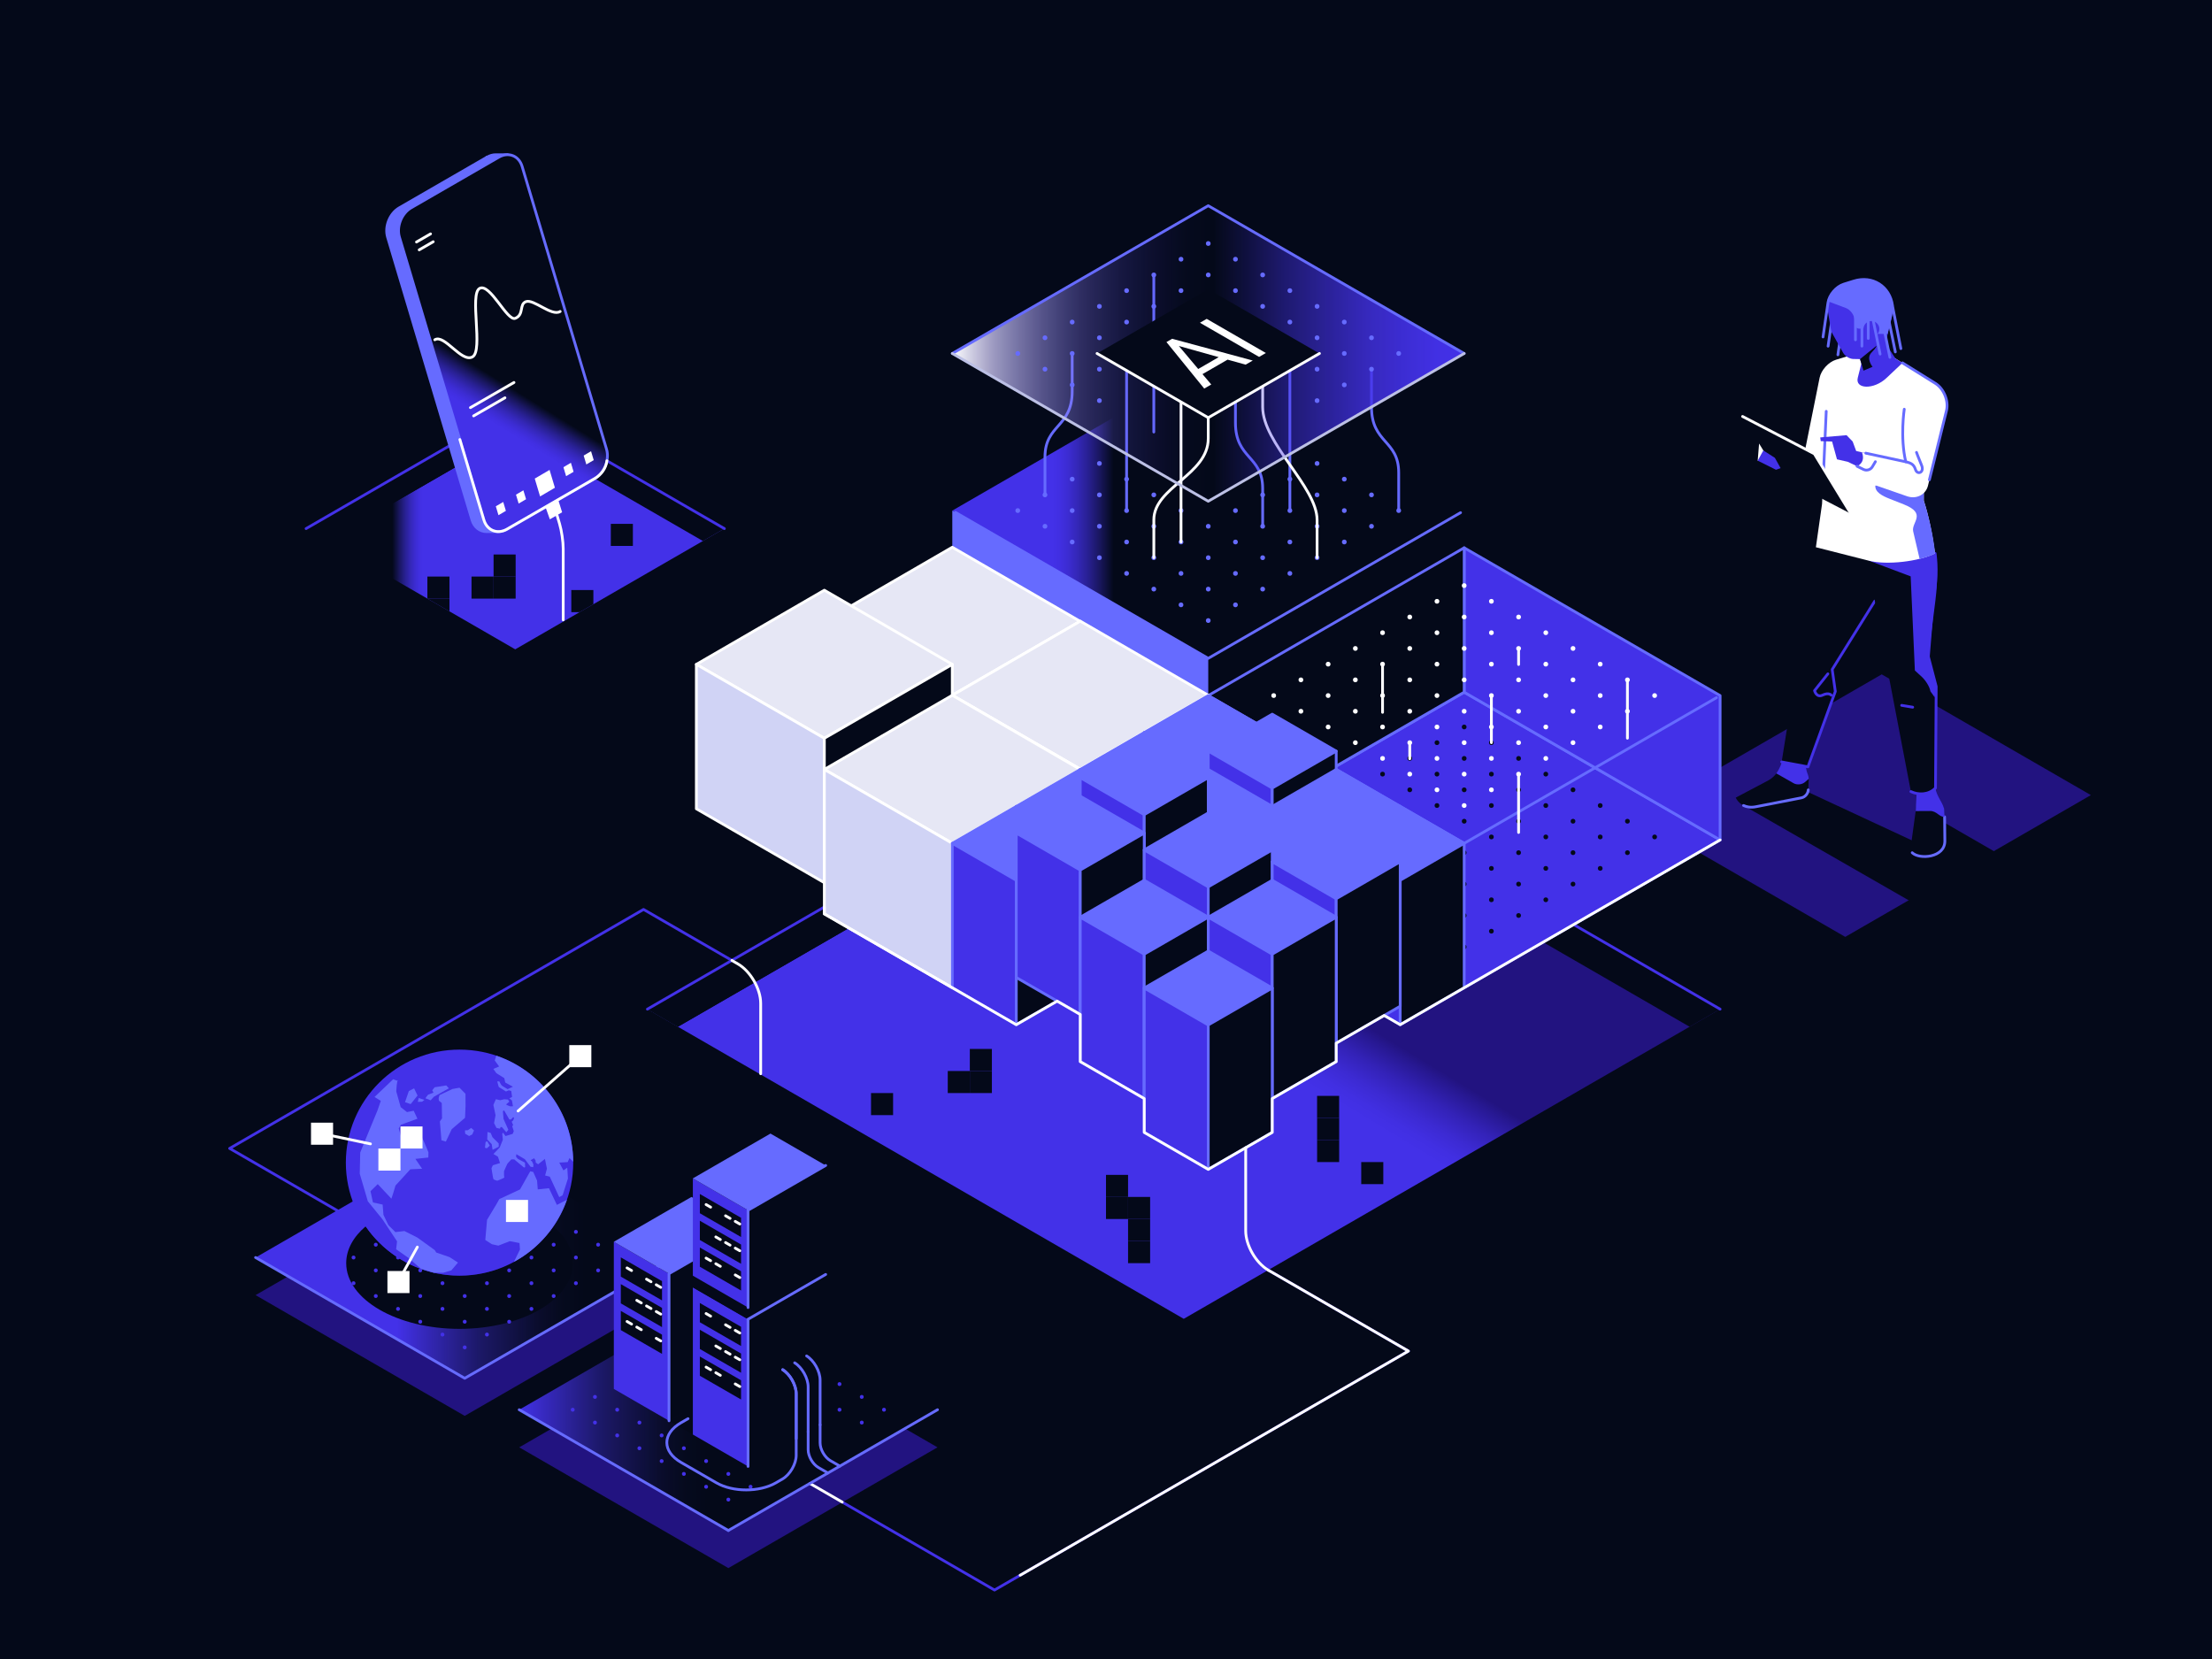 <?xml version="1.0" encoding="UTF-8"?>
<svg xmlns="http://www.w3.org/2000/svg" width="800" height="600" xmlns:xlink="http://www.w3.org/1999/xlink" viewBox="0 0 800 600">
  <defs>
    <linearGradient id="linear-gradient" x1="143.61" y1="454.8" x2="294.88" y2="454.8" gradientUnits="userSpaceOnUse">
      <stop offset="0" stop-color="#4331e8"/>
      <stop offset=".05" stop-color="#4331e8" stop-opacity=".83"/>
      <stop offset=".13" stop-color="#4331e8" stop-opacity=".58"/>
      <stop offset=".2" stop-color="#4331e8" stop-opacity=".37"/>
      <stop offset=".28" stop-color="#4331e8" stop-opacity=".21"/>
      <stop offset=".34" stop-color="#4331e8" stop-opacity=".09"/>
      <stop offset=".4" stop-color="#4331e8" stop-opacity=".02"/>
      <stop offset=".45" stop-color="#4331e8" stop-opacity="0"/>
    </linearGradient>
    <linearGradient id="linear-gradient-2" x1="443.14" y1="340.15" x2="427.85" y2="365.42" gradientUnits="userSpaceOnUse">
      <stop offset="0" stop-color="#221380"/>
      <stop offset=".11" stop-color="#271892"/>
      <stop offset=".37" stop-color="#3322b7"/>
      <stop offset=".62" stop-color="#3c2ad2"/>
      <stop offset=".83" stop-color="#412fe2"/>
      <stop offset="1" stop-color="#4331e8"/>
    </linearGradient>
    <linearGradient id="linear-gradient-3" x1="187.78" y1="509.85" x2="339.06" y2="509.85" xlink:href="#linear-gradient"/>
    <linearGradient id="New_Gradient_Swatch_1" data-name="New Gradient Swatch 1" x1="402.77" y1="184.66" x2="380.66" y2="184.66" gradientUnits="userSpaceOnUse">
      <stop offset="0" stop-color="#040919"/>
      <stop offset=".05" stop-color="#080c28"/>
      <stop offset=".24" stop-color="#1a1762"/>
      <stop offset=".42" stop-color="#282092"/>
      <stop offset=".59" stop-color="#3427b7"/>
      <stop offset=".75" stop-color="#3c2cd2"/>
      <stop offset=".89" stop-color="#412fe2"/>
      <stop offset="1" stop-color="#4331e8"/>
    </linearGradient>
    <linearGradient id="linear-gradient-4" x1="344.41" y1="127.84" x2="529.54" y2="127.84" gradientUnits="userSpaceOnUse">
      <stop offset="0" stop-color="#fff"/>
      <stop offset=".08" stop-color="#d0cbf9" stop-opacity=".75"/>
      <stop offset=".17" stop-color="#a59df4" stop-opacity=".53"/>
      <stop offset=".25" stop-color="#8276ef" stop-opacity=".34"/>
      <stop offset=".33" stop-color="#6658ec" stop-opacity=".19"/>
      <stop offset=".4" stop-color="#5342e9" stop-opacity=".09"/>
      <stop offset=".46" stop-color="#4735e8" stop-opacity=".02"/>
      <stop offset=".51" stop-color="#4331e8" stop-opacity="0"/>
      <stop offset=".57" stop-color="#4331e8" stop-opacity=".17"/>
      <stop offset=".65" stop-color="#4331e8" stop-opacity=".42"/>
      <stop offset=".74" stop-color="#4331e8" stop-opacity=".63"/>
      <stop offset=".81" stop-color="#4331e8" stop-opacity=".79"/>
      <stop offset=".89" stop-color="#4331e8" stop-opacity=".91"/>
      <stop offset=".95" stop-color="#4331e8" stop-opacity=".98"/>
      <stop offset="1" stop-color="#4331e8"/>
    </linearGradient>
    <linearGradient id="New_Gradient_Swatch_1-2" data-name="New Gradient Swatch 1" x1="141.86" y1="191.17" x2="152.97" y2="191.17" xlink:href="#New_Gradient_Swatch_1"/>
    <linearGradient id="linear-gradient-5" x1="175.52" y1="134.44" x2="167.98" y2="146.63" gradientUnits="userSpaceOnUse">
      <stop offset="0" stop-color="#040919"/>
      <stop offset=".05" stop-color="#080c28"/>
      <stop offset=".24" stop-color="#1a1762"/>
      <stop offset=".42" stop-color="#282092"/>
      <stop offset=".59" stop-color="#3427b7"/>
      <stop offset=".75" stop-color="#3c2cd2"/>
      <stop offset=".89" stop-color="#412fe2"/>
      <stop offset="1" stop-color="#4331e8"/>
    </linearGradient>
    <linearGradient id="linear-gradient-6" x1="176.08" y1="56.87" x2="176.08" y2="56.88" xlink:href="#linear-gradient-5"/>
  </defs>
  <g id="BG">
    <rect width="800" height="600" fill="#040919"/>
  </g>
  <g id="Dark">
    <g>
      <polygon points="756.19 287.56 667.36 338.84 591.72 295.17 680.55 243.89 756.19 287.56" fill="#221380"/>
      <polyline points="264.69 347.35 232.74 328.91 83.05 415.34 122.03 437.84" fill="none" stroke="#4331e8" stroke-linecap="round" stroke-linejoin="round"/>
      <polyline points="304.6 543.25 359.68 575.06 509.38 488.63 458.75 459.4" fill="none" stroke="#4331e8" stroke-linecap="round" stroke-linejoin="round"/>
      <polyline points="368.95 569.71 509.38 488.63 458.75 459.4" fill="none" stroke="#fff" stroke-linecap="round" stroke-linejoin="round"/>
      <g>
        <g>
          <polygon points="168.07 498.47 104.21 461.6 92.43 468.4 168.07 512.07 243.71 468.4 231.93 461.6 168.07 498.47" fill="#221380"/>
          <polygon points="168.07 411.13 92.43 454.8 168.07 498.47 243.71 454.8 168.07 411.13" fill="url(#linear-gradient)"/>
          <path d="M200.16,443.52c-7.41,10.76-19.85,17.83-33.96,17.83s-26.56-7.07-33.96-17.83c-4.44,3.8-7.03,8.38-7.03,13.31,0,13.13,18.35,23.77,40.99,23.77s40.99-10.64,40.99-23.77c0-4.93-2.59-9.51-7.03-13.31Z" fill="#040919"/>
          <polyline points="243.71 454.8 168.07 498.47 92.43 454.8" fill="none" stroke="#666bff" stroke-linecap="round" stroke-linejoin="round"/>
          <g>
            <circle cx="168.07" cy="450.16" r=".7" fill="#4331e8"/>
            <circle cx="176.11" cy="454.8" r=".7" fill="#4331e8"/>
            <circle cx="168.07" cy="459.45" r=".7" fill="#4331e8"/>
            <circle cx="184.15" cy="459.45" r=".7" fill="#4331e8"/>
            <circle cx="176.11" cy="464.09" r=".7" fill="#4331e8"/>
            <circle cx="168.07" cy="468.73" r=".7" fill="#4331e8"/>
            <circle cx="192.2" cy="464.09" r=".7" fill="#4331e8"/>
            <circle cx="184.15" cy="468.73" r=".7" fill="#4331e8"/>
            <circle cx="176.11" cy="473.37" r=".7" fill="#4331e8"/>
            <circle cx="168.07" cy="478.02" r=".7" fill="#4331e8"/>
            <circle cx="192.2" cy="473.37" r=".7" fill="#4331e8"/>
            <circle cx="184.15" cy="478.02" r=".7" fill="#4331e8"/>
            <circle cx="200.24" cy="468.73" r=".7" fill="#4331e8"/>
            <circle cx="176.11" cy="482.66" r=".7" fill="#4331e8"/>
            <circle cx="168.07" cy="487.3" r=".7" fill="#4331e8"/>
            <circle cx="160.03" cy="454.8" r=".7" fill="#4331e8"/>
            <circle cx="184.15" cy="440.87" r=".7" fill="#4331e8"/>
            <circle cx="192.2" cy="445.52" r=".7" fill="#4331e8"/>
            <circle cx="184.15" cy="450.16" r=".7" fill="#4331e8"/>
            <circle cx="200.24" cy="450.16" r=".7" fill="#4331e8"/>
            <circle cx="192.2" cy="454.8" r=".7" fill="#4331e8"/>
            <circle cx="208.28" cy="454.8" r=".7" fill="#4331e8"/>
            <circle cx="200.24" cy="459.45" r=".7" fill="#4331e8"/>
            <circle cx="208.28" cy="464.09" r=".7" fill="#4331e8"/>
            <circle cx="216.32" cy="459.45" r=".7" fill="#4331e8"/>
            <circle cx="176.11" cy="445.52" r=".7" fill="#4331e8"/>
            <circle cx="200.24" cy="440.87" r=".7" fill="#4331e8"/>
            <circle cx="208.28" cy="445.52" r=".7" fill="#4331e8"/>
            <circle cx="216.32" cy="450.16" r=".7" fill="#4331e8"/>
            <circle cx="224.36" cy="454.8" r=".7" fill="#4331e8"/>
            <circle cx="192.2" cy="436.23" r=".7" fill="#4331e8"/>
            <circle cx="151.99" cy="459.45" r=".7" fill="#4331e8"/>
            <circle cx="160.03" cy="464.09" r=".7" fill="#4331e8"/>
            <circle cx="143.95" cy="464.09" r=".7" fill="#4331e8"/>
            <circle cx="151.99" cy="468.73" r=".7" fill="#4331e8"/>
            <circle cx="160.03" cy="473.37" r=".7" fill="#4331e8"/>
            <circle cx="143.95" cy="473.37" r=".7" fill="#4331e8"/>
            <circle cx="151.99" cy="478.02" r=".7" fill="#4331e8"/>
            <circle cx="135.91" cy="468.73" r=".7" fill="#4331e8"/>
            <circle cx="160.03" cy="482.66" r=".7" fill="#4331e8"/>
            <circle cx="143.95" cy="454.8" r=".7" fill="#4331e8"/>
            <circle cx="135.91" cy="459.45" r=".7" fill="#4331e8"/>
            <circle cx="160.03" cy="445.52" r=".7" fill="#4331e8"/>
            <circle cx="151.99" cy="450.16" r=".7" fill="#4331e8"/>
            <circle cx="168.07" cy="440.87" r=".7" fill="#4331e8"/>
            <circle cx="127.86" cy="464.09" r=".7" fill="#4331e8"/>
            <circle cx="143.95" cy="436.23" r=".7" fill="#4331e8"/>
            <circle cx="135.91" cy="440.87" r=".7" fill="#4331e8"/>
            <circle cx="127.86" cy="445.52" r=".7" fill="#4331e8"/>
            <circle cx="119.82" cy="450.16" r=".7" fill="#4331e8"/>
            <circle cx="143.95" cy="445.52" r=".7" fill="#4331e8"/>
            <circle cx="135.91" cy="450.16" r=".7" fill="#4331e8"/>
            <circle cx="151.99" cy="440.87" r=".7" fill="#4331e8"/>
            <circle cx="127.86" cy="454.8" r=".7" fill="#4331e8"/>
            <circle cx="119.82" cy="459.45" r=".7" fill="#4331e8"/>
            <circle cx="176.11" cy="436.23" r=".7" fill="#4331e8"/>
            <circle cx="160.03" cy="426.95" r=".7" fill="#4331e8"/>
            <circle cx="151.99" cy="431.59" r=".7" fill="#4331e8"/>
            <circle cx="160.03" cy="436.23" r=".7" fill="#4331e8"/>
            <circle cx="168.07" cy="431.59" r=".7" fill="#4331e8"/>
            <circle cx="184.15" cy="431.59" r=".7" fill="#4331e8"/>
            <circle cx="168.07" cy="422.3" r=".7" fill="#4331e8"/>
            <circle cx="176.11" cy="426.95" r=".7" fill="#4331e8"/>
            <circle cx="111.78" cy="454.8" r=".7" fill="#4331e8"/>
          </g>
        </g>
        <ellipse cx="166.2" cy="420.48" rx="41.12" ry="40.87" fill="#4331e8"/>
        <g>
          <path d="M160.23,460.33l3.01-.89,2.39-2.81-3-1.96-4.86-1.68-.52-.86-6.31-4.55-4.67-2.36-3.27,.39-2.54-2.53-1.78-3.72-.29-3.7-1.34-.31-2.16-.46-.89-4.08,2.62-2.56,4.94,5.28,.63-1.94,.85-2.83,5.37-5.87,4.26-.19-2.44-3.57,4.68-.5,.04-1.87s-2.81-7.1-3.53-7.39-1.52-.4-1.52-.4l-3.83,5.82-1.85-6.67,.76-1.34,5.99-2.18-1.35-2.89-2.42,.49-2.28-1.78-1.61-5.72s.22-4.37,.64-3.92-1.75-.46-1.75-.46l-6.75,6.42,2.27,1.41-1.2,3.47-2.92,7.07-3.32,8.14-.17,7.67,2.93,9.98,5.24,6.44,5.32,8.03-.33,2.86,4.3,3.01,4.73,4.1,4.55,1.38h3.39Z" fill="#666bff"/>
          <polygon points="148.53 399.31 151.01 396.21 149.76 393.61 147.86 394.6 146.48 398.63 148.53 399.31" fill="#666bff"/>
          <polygon points="151.11 398.5 151.43 397.1 153.49 397.8 152.64 398.46 151.11 398.5" fill="#666bff"/>
          <polygon points="155.73 397.95 153.84 397.19 154.81 395.91 156.79 395.16 156.32 394.33 157.2 393.22 161.41 392.56 162.33 393.61 156.94 396.64 155.73 397.95" fill="#666bff"/>
          <path d="M158.82,398.14c-.18-.11-.16-1.03-.16-1.03l.29-1.05,4.68-2.21,2.55-.46,2.17,2.2,.02,4.46-.18,4.21-4.81,4.12-2.13,4.5-1.6-.49-.56-6.83,.78-1.09-.1-5.55-.94-.77Z" fill="#666bff"/>
          <polygon points="177.83 413.79 176.21 412.09 176.31 409.39 177.48 409.75 178.1 411.28 180.37 413.56 180.37 414.73 178.15 415.84 177.83 413.79" fill="#666bff"/>
          <polygon points="177.14 414.34 176.21 412.75 175.63 413.01 175.39 415.1 176.07 415.29 177.14 414.34" fill="#666bff"/>
          <polygon points="170.8 410.28 169.67 410.86 168.24 410.02 168.15 408.81 169.2 408.76 170.4 407.93 171.43 408.84 170.8 410.28" fill="#666bff"/>
          <path d="M205.04,433.9l-3.63,1.87-2.87-6.04-4.05,.43-.26-3.21-1.38-3.1-1.08-.24-3.7,6.57-7.47,3.47-1.07,1.89-3.38,5.63-.64,7.28,2.39,1.54,2.32,.51,4.16-1.61,3.5,.67,.17,2.34-2.18,4.48c8.9-4.83,15.8-12.83,19.17-22.48Z" fill="#666bff"/>
          <path d="M205.9,418.74l1.41,1.43c-.14-17.8-11.72-32.89-27.8-38.36l-.58,1.73,1.59,2.16-2.1,.88,1.1,1.55,2.87,1.79,.33,1.58,2.79,1.53-1.92,.88s-1.93-1.13-2.16-1.36-.87-1.46-.87-1.46l-.73,.03,.55,2,2.61,1.63,1.02-.44,.88,.26,.32,2.16-1.01,.47,.94,.79,.38,2.09-.93,.06s-1.6-.53-1.51-.71,1.13-.98,1.13-.98l-.49-.78-1.34-.11-1.49,.35-1.55-.37-.9,2.08,.78,3.7-.54,2.86,.88,1.75,1.27,.27,.2-.59h.47s1.62,1.88,1.62,1.88l.73-.9-1.75-3.92-.22-2.85,.46-.2,1.89,3.28,.6-.04,.79-.86,.32,.35-.34,.84-.54,.48,.54,1.24-.35,.4,.57,1.78-.4,.99-2.6,.79-.89-1.23-.29,.41,.22,2.13-1.12,2.81-2.28,2.37,1.63,.98,.75,2.29-2.59,.8-.5,1.07s.55,3.57,.68,3.88c.13,.32,1.4,.65,1.4,.65,0,0,2.72-.99,2.56-1.25-.16-.26-.09-2.22-.09-2.22,0,0,1.08-2.52,1.21-2.7,.13-.17,1.42-1.56,1.42-1.56h1.04s3.54,2.96,3.54,2.96l.43-.14-.09-1.63-2.57-1.38-.64-.75,.1-.93,3.08,1.81,2.04,2.71,.98,.18,.08-.94-.47-1.09-.56-.5,1.28-.7,.51,.76,.09,.82,.87,.59,2.44-1.93,.72,3.51-.65,2.48,1.68,.42,3.42,7.41,1.23-.69,1.92-6.03-.24-3.94-1.38,.99-1.52-2.83,3.05-.17,.68-1.55Z" fill="#666bff"/>
        </g>
        <g>
          <line x1="187.37" y1="401.81" x2="209.88" y2="381.97" fill="none" stroke="#fff" stroke-linecap="round" stroke-linejoin="round"/>
          <line x1="133.98" y1="413.7" x2="116.47" y2="410.02" fill="none" stroke="#fff" stroke-linecap="round" stroke-linejoin="round"/>
          <line x1="150.93" y1="451.02" x2="144.53" y2="462.59" fill="none" stroke="#fff" stroke-linecap="round" stroke-linejoin="round"/>
          <rect x="140.12" y="459.68" width="7.98" height="7.98" fill="#fff"/>
          <rect x="136.85" y="415.38" width="7.98" height="7.98" fill="#fff"/>
          <rect x="144.83" y="407.4" width="7.98" height="7.98" fill="#fff"/>
          <rect x="205.89" y="377.98" width="7.98" height="7.98" fill="#fff"/>
          <rect x="112.48" y="406.03" width="7.98" height="7.98" fill="#fff"/>
          <rect x="182.99" y="433.97" width="7.98" height="7.98" fill="#fff"/>
        </g>
      </g>
      <g>
        <line x1="662.95" y1="112.8" x2="661.15" y2="125.2" fill="none" stroke="#666bff" stroke-linecap="round" stroke-linejoin="round"/>
        <line x1="666.5" y1="115.93" x2="664.7" y2="128.32" fill="none" stroke="#666bff" stroke-linecap="round" stroke-linejoin="round"/>
        <polygon points="701.73 296.65 695.09 305.62 650.33 284.8 630.54 291.31 712.13 338.13 749.28 324.1 701.73 296.65" fill="#040919"/>
        <path d="M654.15,281.68l-.17,4c-.06,1.32-1.16,2.61-2.46,2.86l-16.45,3.22c-5.54,1.08-7.31-3.28-7.31-3.28l11.8-6.25c1.34-.71,2.26-1.72,2.89-2.51l11.7,1.96Z" fill="#040919"/>
        <path d="M653.98,285.68c-.06,1.32-1.16,2.61-2.46,2.86l-16.45,3.22c-1.93,.38-3.41,.09-4.5-.44" fill="none" stroke="#666bff" stroke-linecap="round" stroke-linejoin="round"/>
        <path d="M642.45,279.72l6.24,3.55c1.2,.69,3.05,.5,4.09-.4l1.37-1.19c-.05-2.31-1.95-2.96-.29-7.8l-8.6-1.79s-.42,4.22-2.82,7.64Z" fill="#4331e8"/>
        <path d="M693.46,288.74l-2.47,18.02c-.58,4.21,12.53,4.63,12.39-2.69l-.2-10.6c-.02-.79-.25-1.57-.67-2.24-1.8-2.85-2.77-4.1-2.87-7.72" fill="#040919"/>
        <path d="M691.58,308.4c2.51,2.51,11.92,1.88,11.8-4.34l-.09-8.65" fill="none" stroke="#666bff" stroke-linecap="round" stroke-linejoin="round"/>
        <path d="M692.83,293.33l5.18-.03c2.54-.01,3.26,2.24,5.28,2.12l-.1-2.37c-.1-2.22-2.93-5.12-3.19-8.03l-6.71-.39-.45,8.7Z" fill="#4331e8"/>
        <polygon points="656.77 197.92 644.36 275.56 653.87 277.34 663.77 250.06 662.64 242.12 678.06 217.37 681 197.71 656.77 197.92" fill="#040919"/>
        <polyline points="644.36 275.56 653.87 277.34 663.77 250.06 662.64 242.12 678.06 217.37" fill="none" stroke="#4331e8" stroke-linecap="round" stroke-linejoin="round"/>
        <path d="M669.23,139.57l-8.31,32.57c-1.1,4.31-4.86,5.58-8.35,2.84l-9.66-7.6-4.11-.19-3.1-.58,.5-6.2,2.62,.04,13.57,4.5,5.7-28.34c.55-2.76,3.21-5.68,5.9-6.5l7.74-2.36,4.02,6.31-6.51,5.53Z" fill="#fff"/>
        <path d="M699.86,200.15c.62,5.01,.59,10.21-.81,17.13l-1.63,20.19,2.83,10.81-.25,36.73c-2.49,2.53-6.2,2.54-8.9,1.27l-11.52-60.18-5.23-30.2,6.63-5.68,18.88,9.92Z" fill="#040919"/>
        <path d="M699.86,200.15c.62,5.01,.59,10.21-.81,17.13l-1.63,20.19,2.83,10.81-.25,36.73c-2.49,2.53-6.2,2.54-8.9,1.27" fill="none" stroke="#4331e8" stroke-linecap="round" stroke-linejoin="round"/>
        <path d="M680.98,190.22l-6.63,5.68,1.09,6.3,.54,.59,15.04,5.66,1.52,34.04,2.51,2.3c1.29,1.18,2.83,3.5,3.11,5.23l1.56,2.18,.51-3.92-2.83-10.81,2.56-20.23c1.08-8.55,.36-13.22-.11-17.09l-18.88-9.92Z" fill="#4331e8"/>
        <path d="M660.65,144.82l9.52-15.77,6.7-4.78,23.07,14.38c3.09,1.92,4.9,6.39,4.02,9.92l-2.11,8.5-6.01,4.14-.09,19.85c1.81,5.41,3.26,12.83,4.09,19.09-5.89,2.96-17.49,4.27-23.88,2.65l-19.22-4.88,2.23-15.67,1.65-37.43Z" fill="#fff"/>
        <line x1="659.31" y1="175.13" x2="660.48" y2="148.76" fill="none" stroke="#666bff" stroke-linecap="round" stroke-linejoin="round"/>
        <path d="M695.77,181.06l.05-10.37-17.59,4.94c-.11,2.34,2.38,3.67,5.29,4.81l4.95,1.95c8.63,3.4,2.69,6.5,3.46,9.8l2.32,9.92s3.61-.79,5.61-1.96c-.67-6.89-2.81-15.27-4.09-19.09Z" fill="#666bff"/>
        <path d="M658.31,158.2l9.52-.81,2.21,2.29,1.27,3.43,19.65,4.37c-1.53-6.76,.51-16.17,.51-16.17l11.86-.17-6.8,24.05c-.34,1.19-1.18,2.17-2.31,2.67s-2.42,.49-3.53-.05l-22.4-10.79-3.92-.9-1.77-6.44-4.1-.14-.19-1.33Z" fill="#4331e8"/>
        <polygon points="656.18 164.12 630.23 150.62 643.46 172.31 669.41 185.81 656.18 164.12" fill="#040919"/>
        <polyline points="669.41 185.81 656.18 164.12 630.23 150.62" fill="none" stroke="#fff" stroke-linecap="round" stroke-linejoin="round"/>
        <path d="M688.06,131.24l-5.78,5.46c-4.6,4.34-11.44,4.07-10.39-.08l1.29-5.11-.48-1.63-2.42-.05c-1.36-.03-3.01-1.02-3.67-2.21l-4.28-7.67-1.22-7.15c-.76-4.49,1.92-8.84,6.26-10.19l3.26-1.01c7.62-2.35,15.92,3.59,13.43,13.58l-1.13,4.52c-.53,2.15-.99,4.87,.38,6.6l2.21,3.37,2.52,1.57Z" fill="#4331e8"/>
        <path d="M684.07,115.18c2.49-9.99-5.81-15.94-13.43-13.58l-3.26,1.01c-3.1,.96-5.34,3.45-6.1,6.42l6.29,2.36c1.65,.62,3.07,2.56,3.17,4.32l.08,1.58c.05,.96,.88,1.68,1.84,1.58l1.27-.12,3.07,1.97,5.71,.06h0c.07-.37,.16-.74,.24-1.08l1.13-4.52Z" fill="#666bff"/>
        <path d="M672.7,129.88l5.95-4.82s.24,.35-1.82,2.48c-2.07,2.13,.41,5.12,.41,5.12l-3.29,1.39-1.24-4.17Z" fill="#040919"/>
        <polygon points="637.73 162.91 641.91 165.58 643.98 169.31 642.31 169.9 635.7 166.6 637.73 162.91" fill="#4331e8"/>
        <path d="M673.39,163.57c1.48,3.84-1.77,5.05-1.77,5.05l3.03,1.46,1.87,4.81,13.18,4.58c3.58,1.25,6.83-.79,7.56-3.75l6.08-24.58-14.63-3.14s-1.56,10.19,.55,19.01l-15.87-3.43Z" fill="#fff"/>
        <path d="M689.25,167c1.42,.39,2.85,.65,3.5,2.78s3.34,1.14,2.21-1.53c-1.12-2.67-1.83-4.64-1.83-4.64" fill="none" stroke="#666bff" stroke-linecap="round" stroke-linejoin="round"/>
        <path d="M671.62,168.62l2.35,1.16c1.11,.55,2.54,.13,3.18-.94l1.11-1.87" fill="none" stroke="#666bff" stroke-linecap="round" stroke-linejoin="round"/>
        <path d="M688.7,148s-1.56,10.19,.55,19.01l-14.47-3.12" fill="none" stroke="#666bff" stroke-linecap="round" stroke-linejoin="round"/>
        <circle cx="676.82" cy="118.98" r="2.88" fill="#4331e8"/>
        <path d="M661.07,243.71l-4.82,6.07s.69,2.69,2.94,1.61,3.1,.03,3.1,.03" fill="none" stroke="#4331e8" stroke-linecap="round" stroke-linejoin="round"/>
        <line x1="687.76" y1="255.1" x2="691.75" y2="255.77" fill="none" stroke="#4331e8" stroke-linecap="round" stroke-linejoin="round"/>
        <line x1="671.05" y1="112.51" x2="671.05" y2="122.89" fill="none" stroke="#666bff" stroke-linecap="round" stroke-linejoin="round"/>
        <line x1="673.39" y1="114.81" x2="673.39" y2="125.18" fill="none" stroke="#666bff" stroke-linecap="round" stroke-linejoin="round"/>
        <line x1="675.68" y1="112.03" x2="675.68" y2="122.41" fill="none" stroke="#666bff" stroke-linecap="round" stroke-linejoin="round"/>
        <line x1="682.9" y1="114.74" x2="685.47" y2="127.28" fill="none" stroke="#666bff" stroke-linecap="round" stroke-linejoin="round"/>
        <line x1="680.66" y1="115.34" x2="683.51" y2="129.23" fill="none" stroke="#666bff" stroke-linecap="round" stroke-linejoin="round"/>
        <line x1="677.02" y1="113.69" x2="679.96" y2="128.05" fill="none" stroke="#666bff" stroke-linecap="round" stroke-linejoin="round"/>
        <path d="M687.47,126.07l-2.97-15.14-.06-.42c-.95-6.98-7.24-10.97-13.96-8.87l-3.66,1.14c-2.73,.85-5.29,3.86-5.7,6.68l-1.8,12.4" fill="none" stroke="#666bff" stroke-linecap="round" stroke-linejoin="round"/>
        <path d="M688.06,131.24l11.88,7.4c3.09,1.92,4.9,6.39,4.02,9.92l-6.17,24.96" fill="none" stroke="#666bff" stroke-linecap="round" stroke-linejoin="round"/>
      </g>
      <g>
        <polygon points="428.12 476.97 622.1 364.97 428.12 252.98 234.14 364.97 428.12 476.97" fill="url(#linear-gradient-2)"/>
        <polygon points="428.12 265.72 611.07 371.34 622.1 364.97 428.12 252.98 234.14 364.97 245.17 371.34 428.12 265.72" fill="#040919"/>
        <polygon points="428.12 252.98 428.12 265.72 245.17 371.34 234.14 364.97 428.12 252.98" fill="#040919"/>
        <polyline points="234.14 364.97 428.12 252.98 622.1 364.97" fill="none" stroke="#4331e8" stroke-linecap="round" stroke-linejoin="round"/>
        <g>
          <rect x="342.77" y="387.34" width="7.98" height="7.98" fill="#040919"/>
          <rect x="350.75" y="387.34" width="7.98" height="7.98" fill="#040919"/>
          <rect x="350.75" y="379.36" width="7.98" height="7.98" fill="#040919"/>
          <rect x="407.98" y="432.89" width="7.98" height="7.98" fill="#040919"/>
          <rect x="407.98" y="440.87" width="7.98" height="7.98" fill="#040919"/>
          <rect x="407.98" y="448.86" width="7.98" height="7.98" fill="#040919"/>
          <rect x="476.34" y="396.34" width="7.98" height="7.98" fill="#040919"/>
          <rect x="476.35" y="404.32" width="7.98" height="7.98" fill="#040919"/>
          <rect x="476.35" y="412.3" width="7.98" height="7.98" fill="#040919"/>
          <rect x="492.31" y="420.28" width="7.98" height="7.98" fill="#040919"/>
          <rect x="315.02" y="395.32" width="7.98" height="7.98" fill="#040919"/>
          <polyline points="400 432.89 407.98 432.89 407.98 424.91 400 424.91" fill="#040919"/>
          <rect x="400" y="432.89" width="7.98" height="7.98" fill="#040919"/>
        </g>
      </g>
      <g>
        <polygon points="263.42 553.52 199.55 516.65 187.78 523.45 263.42 567.12 339.06 523.45 327.28 516.65 263.42 553.52" fill="#221380"/>
        <line x1="292.99" y1="536.55" x2="304.6" y2="543.25" fill="none" stroke="#fff" stroke-linecap="round" stroke-linejoin="round"/>
        <polygon points="263.42 466.18 187.78 509.85 263.42 553.52 339.06 509.85 263.42 466.18" fill="url(#linear-gradient-3)"/>
        <line x1="263.42" y1="553.52" x2="339.06" y2="509.85" fill="none" stroke="#666bff" stroke-linecap="round" stroke-linejoin="round"/>
        <line x1="187.78" y1="509.85" x2="263.42" y2="553.52" fill="none" stroke="#666bff" stroke-linecap="round" stroke-linejoin="round"/>
        <g>
          <circle cx="263.42" cy="505.21" r=".7" fill="#4331e8"/>
          <circle cx="271.46" cy="509.85" r=".7" fill="#4331e8"/>
          <circle cx="263.42" cy="514.49" r=".7" fill="#4331e8"/>
          <circle cx="279.5" cy="514.49" r=".7" fill="#4331e8"/>
          <circle cx="271.46" cy="519.14" r=".7" fill="#4331e8"/>
          <circle cx="263.42" cy="523.78" r=".7" fill="#4331e8"/>
          <circle cx="287.54" cy="519.14" r=".7" fill="#4331e8"/>
          <circle cx="279.5" cy="523.78" r=".7" fill="#4331e8"/>
          <circle cx="271.46" cy="528.42" r=".7" fill="#4331e8"/>
          <circle cx="263.42" cy="533.06" r=".7" fill="#4331e8"/>
          <circle cx="287.54" cy="528.42" r=".7" fill="#4331e8"/>
          <circle cx="279.5" cy="533.06" r=".7" fill="#4331e8"/>
          <circle cx="295.58" cy="523.78" r=".7" fill="#4331e8"/>
          <circle cx="271.46" cy="537.71" r=".7" fill="#4331e8"/>
          <circle cx="263.42" cy="542.35" r=".7" fill="#4331e8"/>
          <circle cx="255.38" cy="509.85" r=".7" fill="#4331e8"/>
          <circle cx="279.5" cy="495.92" r=".7" fill="#4331e8"/>
          <circle cx="287.54" cy="500.57" r=".7" fill="#4331e8"/>
          <circle cx="279.5" cy="505.21" r=".7" fill="#4331e8"/>
          <circle cx="295.58" cy="505.21" r=".7" fill="#4331e8"/>
          <circle cx="287.54" cy="509.85" r=".7" fill="#4331e8"/>
          <circle cx="303.62" cy="509.85" r=".7" fill="#4331e8"/>
          <circle cx="295.58" cy="514.49" r=".7" fill="#4331e8"/>
          <circle cx="303.62" cy="519.14" r=".7" fill="#4331e8"/>
          <circle cx="311.67" cy="514.49" r=".7" fill="#4331e8"/>
          <circle cx="271.46" cy="500.57" r=".7" fill="#4331e8"/>
          <circle cx="295.58" cy="495.92" r=".7" fill="#4331e8"/>
          <circle cx="303.62" cy="500.57" r=".7" fill="#4331e8"/>
          <circle cx="311.67" cy="505.21" r=".7" fill="#4331e8"/>
          <circle cx="319.71" cy="509.85" r=".7" fill="#4331e8"/>
          <circle cx="287.54" cy="491.28" r=".7" fill="#4331e8"/>
          <circle cx="247.33" cy="514.49" r=".7" fill="#4331e8"/>
          <circle cx="255.38" cy="519.14" r=".7" fill="#4331e8"/>
          <circle cx="239.29" cy="519.14" r=".7" fill="#4331e8"/>
          <circle cx="247.33" cy="523.78" r=".7" fill="#4331e8"/>
          <circle cx="255.38" cy="528.42" r=".7" fill="#4331e8"/>
          <circle cx="239.29" cy="528.42" r=".7" fill="#4331e8"/>
          <circle cx="247.33" cy="533.06" r=".7" fill="#4331e8"/>
          <circle cx="231.25" cy="523.78" r=".7" fill="#4331e8"/>
          <circle cx="255.38" cy="537.71" r=".7" fill="#4331e8"/>
          <circle cx="239.29" cy="509.85" r=".7" fill="#4331e8"/>
          <circle cx="231.25" cy="514.49" r=".7" fill="#4331e8"/>
          <circle cx="255.38" cy="500.57" r=".7" fill="#4331e8"/>
          <circle cx="247.33" cy="505.21" r=".7" fill="#4331e8"/>
          <circle cx="263.42" cy="495.92" r=".7" fill="#4331e8"/>
          <circle cx="223.21" cy="519.14" r=".7" fill="#4331e8"/>
          <circle cx="239.29" cy="491.28" r=".7" fill="#4331e8"/>
          <circle cx="231.25" cy="495.92" r=".7" fill="#4331e8"/>
          <circle cx="223.21" cy="500.57" r=".7" fill="#4331e8"/>
          <circle cx="215.17" cy="505.21" r=".7" fill="#4331e8"/>
          <circle cx="239.29" cy="500.57" r=".7" fill="#4331e8"/>
          <circle cx="231.25" cy="505.21" r=".7" fill="#4331e8"/>
          <circle cx="247.33" cy="495.92" r=".7" fill="#4331e8"/>
          <circle cx="223.21" cy="509.85" r=".7" fill="#4331e8"/>
          <circle cx="215.17" cy="514.49" r=".7" fill="#4331e8"/>
          <circle cx="271.46" cy="491.28" r=".7" fill="#4331e8"/>
          <circle cx="255.38" cy="481.99" r=".7" fill="#4331e8"/>
          <circle cx="247.33" cy="486.64" r=".7" fill="#4331e8"/>
          <circle cx="255.38" cy="491.28" r=".7" fill="#4331e8"/>
          <circle cx="263.42" cy="486.64" r=".7" fill="#4331e8"/>
          <circle cx="279.5" cy="486.64" r=".7" fill="#4331e8"/>
          <circle cx="263.42" cy="477.35" r=".7" fill="#4331e8"/>
          <circle cx="271.46" cy="481.99" r=".7" fill="#4331e8"/>
          <circle cx="207.13" cy="509.85" r=".7" fill="#4331e8"/>
        </g>
        <g>
          <polyline points="241.96 513.85 283.69 537.94 311.77 521.73 270.04 497.64" fill="#040919"/>
          <line x1="254.88" y1="509.59" x2="246.28" y2="514.56" fill="none" stroke="#040919" stroke-linecap="round" stroke-linejoin="round"/>
          <g>
            <polygon points="222 502.32 241.96 513.85 241.96 460.63 222 449.1 222 502.32" fill="#4331e8"/>
            <polygon points="222 449.1 241.96 460.63 270.04 444.42 250.07 432.89 222 449.1" fill="#666bff"/>
            <polygon points="270.04 497.64 241.96 513.85 241.96 460.63 270.04 444.42 270.04 497.64" fill="#040919"/>
            <polyline points="241.96 513.85 241.96 460.63 270.04 444.42" fill="none" stroke="#666bff" stroke-linecap="round" stroke-linejoin="round"/>
            <polygon points="224.53 454.75 239.43 463.35 239.43 470.31 224.53 461.71 224.53 454.75" fill="#040919"/>
            <polygon points="224.53 464.42 239.43 473.02 239.43 479.98 224.53 471.38 224.53 464.42" fill="#040919"/>
            <polygon points="224.53 474.1 239.43 482.7 239.43 489.65 224.53 481.05 224.53 474.1" fill="#040919"/>
            <line x1="226.78" y1="458.56" x2="228.42" y2="459.51" fill="none" stroke="#fff" stroke-linecap="round" stroke-linejoin="round"/>
            <line x1="233.82" y1="462.62" x2="235.46" y2="463.57" fill="none" stroke="#fff" stroke-linecap="round" stroke-linejoin="round"/>
            <line x1="237.33" y1="464.65" x2="238.97" y2="465.6" fill="none" stroke="#fff" stroke-linecap="round" stroke-linejoin="round"/>
            <line x1="230.3" y1="470.28" x2="231.94" y2="471.22" fill="none" stroke="#fff" stroke-linecap="round" stroke-linejoin="round"/>
            <line x1="233.82" y1="472.31" x2="235.46" y2="473.25" fill="none" stroke="#fff" stroke-linecap="round" stroke-linejoin="round"/>
            <line x1="237.33" y1="474.34" x2="238.97" y2="475.28" fill="none" stroke="#fff" stroke-linecap="round" stroke-linejoin="round"/>
            <line x1="226.78" y1="477.93" x2="228.42" y2="478.88" fill="none" stroke="#fff" stroke-linecap="round" stroke-linejoin="round"/>
            <line x1="230.3" y1="479.96" x2="231.94" y2="480.91" fill="none" stroke="#fff" stroke-linecap="round" stroke-linejoin="round"/>
            <line x1="237.33" y1="484.02" x2="238.97" y2="484.97" fill="none" stroke="#fff" stroke-linecap="round" stroke-linejoin="round"/>
          </g>
          <g>
            <polygon points="250.58 518.82 270.54 530.35 270.54 477.13 250.58 465.6 250.58 518.82" fill="#4331e8"/>
            <polygon points="250.58 465.6 270.54 477.13 298.62 460.92 278.65 449.39 250.58 465.6" fill="#040919"/>
            <polygon points="298.62 514.14 270.54 530.35 270.54 477.13 298.62 460.92 298.62 514.14" fill="#040919"/>
            <polyline points="270.54 530.35 270.54 477.13 298.62 460.92" fill="none" stroke="#666bff" stroke-linecap="round" stroke-linejoin="round"/>
            <polygon points="253.11 471.25 268.01 479.85 268.01 486.81 253.11 478.21 253.11 471.25" fill="#040919"/>
            <polygon points="253.11 480.92 268.01 489.52 268.01 496.48 253.11 487.88 253.11 480.92" fill="#040919"/>
            <polygon points="253.11 490.6 268.01 499.2 268.01 506.15 253.11 497.56 253.11 490.6" fill="#040919"/>
            <line x1="255.36" y1="475.06" x2="257.01" y2="476.01" fill="none" stroke="#fff" stroke-linecap="round" stroke-linejoin="round"/>
            <line x1="262.4" y1="479.12" x2="264.04" y2="480.07" fill="none" stroke="#fff" stroke-linecap="round" stroke-linejoin="round"/>
            <line x1="265.91" y1="481.15" x2="267.56" y2="482.1" fill="none" stroke="#fff" stroke-linecap="round" stroke-linejoin="round"/>
            <line x1="258.88" y1="486.78" x2="260.52" y2="487.72" fill="none" stroke="#fff" stroke-linecap="round" stroke-linejoin="round"/>
            <line x1="262.4" y1="488.81" x2="264.04" y2="489.75" fill="none" stroke="#fff" stroke-linecap="round" stroke-linejoin="round"/>
            <line x1="265.91" y1="490.84" x2="267.56" y2="491.78" fill="none" stroke="#fff" stroke-linecap="round" stroke-linejoin="round"/>
            <line x1="255.36" y1="494.43" x2="257.01" y2="495.38" fill="none" stroke="#fff" stroke-linecap="round" stroke-linejoin="round"/>
            <line x1="258.88" y1="496.46" x2="260.52" y2="497.41" fill="none" stroke="#fff" stroke-linecap="round" stroke-linejoin="round"/>
            <line x1="265.91" y1="500.52" x2="267.56" y2="501.47" fill="none" stroke="#fff" stroke-linecap="round" stroke-linejoin="round"/>
          </g>
          <g>
            <polygon points="250.58 461.37 270.54 472.89 270.54 437.7 250.58 426.18 250.58 461.37" fill="#4331e8"/>
            <polygon points="250.58 426.18 270.54 437.7 298.62 421.5 278.65 409.97 250.58 426.18" fill="#666bff"/>
            <polygon points="298.62 456.69 270.54 472.89 270.54 437.7 298.62 421.5 298.62 456.69" fill="#040919"/>
            <polyline points="270.54 472.89 270.54 437.7 298.62 421.5" fill="none" stroke="#666bff" stroke-linecap="round" stroke-linejoin="round"/>
            <polygon points="253.11 431.83 268.01 440.43 268.01 447.39 253.11 438.79 253.11 431.83" fill="#040919"/>
            <polygon points="253.11 441.5 268.01 450.1 268.01 457.06 253.11 448.46 253.11 441.5" fill="#040919"/>
            <polygon points="253.11 451.18 268.01 459.77 268.01 466.73 253.11 458.13 253.11 451.18" fill="#040919"/>
            <line x1="255.36" y1="435.64" x2="257.01" y2="436.59" fill="none" stroke="#fff" stroke-linecap="round" stroke-linejoin="round"/>
            <line x1="262.4" y1="439.7" x2="264.04" y2="440.65" fill="none" stroke="#fff" stroke-linecap="round" stroke-linejoin="round"/>
            <line x1="265.91" y1="441.73" x2="267.56" y2="442.68" fill="none" stroke="#fff" stroke-linecap="round" stroke-linejoin="round"/>
            <line x1="258.88" y1="447.35" x2="260.52" y2="448.3" fill="none" stroke="#fff" stroke-linecap="round" stroke-linejoin="round"/>
            <line x1="262.4" y1="449.38" x2="264.04" y2="450.33" fill="none" stroke="#fff" stroke-linecap="round" stroke-linejoin="round"/>
            <line x1="265.91" y1="451.41" x2="267.56" y2="452.36" fill="none" stroke="#fff" stroke-linecap="round" stroke-linejoin="round"/>
            <line x1="255.36" y1="455.01" x2="257.01" y2="455.95" fill="none" stroke="#fff" stroke-linecap="round" stroke-linejoin="round"/>
            <line x1="258.88" y1="457.04" x2="260.52" y2="457.99" fill="none" stroke="#fff" stroke-linecap="round" stroke-linejoin="round"/>
            <line x1="265.91" y1="461.1" x2="267.56" y2="462.05" fill="none" stroke="#fff" stroke-linecap="round" stroke-linejoin="round"/>
          </g>
          <path d="M248.84,513.08l-2.56,1.48c-6.82,3.94-6.82,10.38,0,14.32l12.84,7.41c5.91,3.41,15.57,3.41,21.48,0l2.4-1.39c2.73-1.58,4.96-5.45,4.96-8.6v-22.19c0-3.15-2.2-7.08-4.88-8.73" fill="none" stroke="#666bff" stroke-linecap="round" stroke-linejoin="round"/>
          <path d="M287.96,520.29v-16.19c0-3.15-2.2-7.08-4.88-8.73" fill="none" stroke="#666bff" stroke-linecap="round" stroke-linejoin="round"/>
          <path d="M292.28,517.8v-16.19c0-3.15-2.2-7.08-4.88-8.73" fill="none" stroke="#666bff" stroke-linecap="round" stroke-linejoin="round"/>
          <path d="M296.6,515.31v-16.19c0-3.15-2.2-7.08-4.88-8.73" fill="none" stroke="#666bff" stroke-linecap="round" stroke-linejoin="round"/>
          <path d="M292.28,517.8v6.52c0,2.36,1.67,5.25,3.71,6.43l3.43,1.98" fill="none" stroke="#666bff" stroke-linecap="round" stroke-linejoin="round"/>
          <path d="M296.6,515.31v6.52c0,2.36,1.67,5.25,3.71,6.43l3.43,1.98" fill="none" stroke="#666bff" stroke-linecap="round" stroke-linejoin="round"/>
        </g>
        <line x1="270.04" y1="497.64" x2="241.96" y2="513.85" fill="#040919"/>
      </g>
      <g>
        <g>
          <polygon points="436.98 131.21 344.41 184.66 436.98 238.1 529.54 184.66 436.98 131.21" fill="url(#New_Gradient_Swatch_1)"/>
          <g>
            <circle cx="446.82" cy="184.66" r=".86" fill="#666bff"/>
            <circle cx="436.98" cy="190.34" r=".86" fill="#666bff"/>
            <circle cx="456.66" cy="190.34" r=".86" fill="#666bff"/>
            <circle cx="446.82" cy="196.02" r=".86" fill="#666bff"/>
            <circle cx="436.98" cy="201.7" r=".86" fill="#666bff"/>
            <circle cx="466.5" cy="196.02" r=".86" fill="#666bff"/>
            <circle cx="456.66" cy="201.7" r=".86" fill="#666bff"/>
            <circle cx="446.82" cy="207.38" r=".86" fill="#666bff"/>
            <circle cx="436.98" cy="213.06" r=".86" fill="#666bff"/>
            <circle cx="466.5" cy="207.38" r=".86" fill="#666bff"/>
            <circle cx="456.66" cy="213.06" r=".86" fill="#666bff"/>
            <circle cx="476.34" cy="201.7" r=".86" fill="#666bff"/>
            <circle cx="446.82" cy="218.75" r=".86" fill="#666bff"/>
            <circle cx="436.98" cy="224.43" r=".86" fill="#666bff"/>
            <circle cx="427.13" cy="184.66" r=".86" fill="#666bff"/>
            <circle cx="466.5" cy="173.29" r=".86" fill="#666bff"/>
            <circle cx="456.66" cy="178.98" r=".86" fill="#666bff"/>
            <circle cx="476.34" cy="178.98" r=".86" fill="#666bff"/>
            <circle cx="466.5" cy="184.66" r=".86" fill="#666bff"/>
            <circle cx="486.18" cy="184.66" r=".86" fill="#666bff"/>
            <circle cx="476.34" cy="190.34" r=".86" fill="#666bff"/>
            <circle cx="486.18" cy="196.02" r=".86" fill="#666bff"/>
            <circle cx="496.02" cy="190.34" r=".86" fill="#666bff"/>
            <circle cx="476.34" cy="167.61" r=".86" fill="#666bff"/>
            <circle cx="486.18" cy="173.29" r=".86" fill="#666bff"/>
            <circle cx="496.02" cy="178.98" r=".86" fill="#666bff"/>
            <circle cx="505.86" cy="184.66" r=".86" fill="#666bff"/>
            <circle cx="417.29" cy="190.34" r=".86" fill="#666bff"/>
            <circle cx="427.13" cy="196.02" r=".86" fill="#666bff"/>
            <circle cx="407.45" cy="196.02" r=".86" fill="#666bff"/>
            <circle cx="417.29" cy="201.7" r=".86" fill="#666bff"/>
            <circle cx="427.13" cy="207.38" r=".86" fill="#666bff"/>
            <circle cx="407.45" cy="207.38" r=".86" fill="#666bff"/>
            <circle cx="417.29" cy="213.06" r=".86" fill="#666bff"/>
            <circle cx="397.61" cy="201.7" r=".86" fill="#666bff"/>
            <circle cx="427.13" cy="218.75" r=".86" fill="#666bff"/>
            <circle cx="407.45" cy="184.66" r=".86" fill="#666bff"/>
            <circle cx="397.61" cy="190.34" r=".86" fill="#666bff"/>
            <circle cx="417.29" cy="178.98" r=".86" fill="#666bff"/>
            <circle cx="387.77" cy="196.02" r=".86" fill="#666bff"/>
            <circle cx="397.61" cy="167.61" r=".86" fill="#666bff"/>
            <circle cx="387.77" cy="173.29" r=".86" fill="#666bff"/>
            <circle cx="377.93" cy="178.98" r=".86" fill="#666bff"/>
            <circle cx="407.45" cy="173.29" r=".86" fill="#666bff"/>
            <circle cx="397.61" cy="178.98" r=".86" fill="#666bff"/>
            <circle cx="387.77" cy="184.66" r=".86" fill="#666bff"/>
            <circle cx="377.93" cy="190.34" r=".86" fill="#666bff"/>
            <circle cx="368.09" cy="184.66" r=".86" fill="#666bff"/>
          </g>
        </g>
        <g>
          <path d="M496.02,133.52v13.67c0,13.2,9.84,11.87,9.84,23.79v13.67" fill="none" stroke="#666bff" stroke-linecap="round" stroke-linejoin="round"/>
          <path d="M446.82,139.2v13.67c0,13.2,9.84,11.87,9.84,23.79v13.67" fill="none" stroke="#666bff" stroke-linecap="round" stroke-linejoin="round"/>
          <path d="M387.77,127.84v13.67c0,13.2-9.84,11.87-9.84,23.79v13.67" fill="none" stroke="#666bff" stroke-linecap="round" stroke-linejoin="round"/>
          <line x1="466.5" y1="184.66" x2="466.5" y2="127.84" fill="none" stroke="#666bff" stroke-linecap="round" stroke-linejoin="round"/>
          <line x1="407.45" y1="184.66" x2="407.45" y2="127.84" fill="none" stroke="#666bff" stroke-linecap="round" stroke-linejoin="round"/>
          <line x1="417.29" y1="156.25" x2="417.29" y2="99.43" fill="none" stroke="#666bff" stroke-linecap="round" stroke-linejoin="round"/>
          <path d="M456.66,133.52v13.67c0,13.2,19.68,28.91,19.68,40.84v13.67" fill="none" stroke="#fff" stroke-linecap="round" stroke-linejoin="round"/>
          <path d="M436.98,144.89v13.67c0,13.2-19.68,17.55-19.68,29.47v13.67" fill="none" stroke="#fff" stroke-linecap="round" stroke-linejoin="round"/>
          <line x1="427.13" y1="196.02" x2="427.13" y2="139.2" fill="none" stroke="#fff" stroke-linecap="round" stroke-linejoin="round"/>
        </g>
        <g>
          <polygon points="436.98 74.4 344.41 127.84 436.98 181.28 529.54 127.84 436.98 74.4" fill="url(#linear-gradient-4)"/>
          <polyline points="529.54 127.84 436.98 74.4 344.41 127.84" fill="none" stroke="#666bff" stroke-linecap="round" stroke-linejoin="round"/>
          <g>
            <circle cx="436.98" cy="122.16" r=".86" fill="#666bff"/>
            <circle cx="446.82" cy="127.84" r=".86" fill="#666bff"/>
            <circle cx="436.98" cy="133.52" r=".86" fill="#666bff"/>
            <circle cx="456.66" cy="133.52" r=".86" fill="#666bff"/>
            <circle cx="446.82" cy="139.2" r=".86" fill="#666bff"/>
            <circle cx="436.98" cy="144.89" r=".86" fill="#666bff"/>
            <circle cx="476.34" cy="144.89" r=".86" fill="#666bff"/>
            <circle cx="427.13" cy="127.84" r=".86" fill="#666bff"/>
            <circle cx="456.66" cy="110.8" r=".86" fill="#666bff"/>
            <circle cx="466.5" cy="116.48" r=".86" fill="#666bff"/>
            <circle cx="456.66" cy="122.16" r=".86" fill="#666bff"/>
            <circle cx="476.34" cy="122.16" r=".86" fill="#666bff"/>
            <circle cx="466.5" cy="127.84" r=".86" fill="#666bff"/>
            <circle cx="486.18" cy="127.84" r=".86" fill="#666bff"/>
            <circle cx="476.34" cy="133.52" r=".86" fill="#666bff"/>
            <circle cx="486.18" cy="139.2" r=".86" fill="#666bff"/>
            <circle cx="496.02" cy="133.52" r=".86" fill="#666bff"/>
            <circle cx="446.82" cy="116.48" r=".86" fill="#666bff"/>
            <circle cx="476.34" cy="110.8" r=".86" fill="#666bff"/>
            <circle cx="486.18" cy="116.48" r=".86" fill="#666bff"/>
            <circle cx="496.02" cy="122.16" r=".86" fill="#666bff"/>
            <circle cx="505.86" cy="127.84" r=".86" fill="#666bff"/>
            <circle cx="466.5" cy="105.11" r=".86" fill="#666bff"/>
            <circle cx="417.29" cy="133.52" r=".86" fill="#666bff"/>
            <circle cx="427.13" cy="139.2" r=".86" fill="#666bff"/>
            <circle cx="397.61" cy="144.89" r=".86" fill="#666bff"/>
            <circle cx="407.45" cy="127.84" r=".86" fill="#666bff"/>
            <circle cx="397.61" cy="133.52" r=".86" fill="#666bff"/>
            <circle cx="427.13" cy="116.48" r=".86" fill="#666bff"/>
            <circle cx="417.29" cy="122.16" r=".86" fill="#666bff"/>
            <circle cx="436.98" cy="110.8" r=".86" fill="#666bff"/>
            <circle cx="387.77" cy="139.2" r=".86" fill="#666bff"/>
            <circle cx="407.45" cy="105.11" r=".86" fill="#666bff"/>
            <circle cx="397.61" cy="110.8" r=".86" fill="#666bff"/>
            <circle cx="387.77" cy="116.48" r=".86" fill="#666bff"/>
            <circle cx="377.93" cy="122.16" r=".86" fill="#666bff"/>
            <circle cx="407.45" cy="116.48" r=".86" fill="#666bff"/>
            <circle cx="397.61" cy="122.16" r=".86" fill="#666bff"/>
            <circle cx="417.29" cy="110.8" r=".86" fill="#666bff"/>
            <circle cx="387.77" cy="127.84" r=".86" fill="#666bff"/>
            <circle cx="377.93" cy="133.52" r=".86" fill="#666bff"/>
            <circle cx="446.82" cy="105.11" r=".86" fill="#666bff"/>
            <circle cx="427.13" cy="93.75" r=".86" fill="#666bff"/>
            <circle cx="417.29" cy="99.43" r=".86" fill="#666bff"/>
            <circle cx="427.13" cy="105.11" r=".86" fill="#666bff"/>
            <circle cx="436.98" cy="99.43" r=".86" fill="#666bff"/>
            <circle cx="456.66" cy="99.43" r=".86" fill="#666bff"/>
            <circle cx="436.98" cy="88.07" r=".86" fill="#666bff"/>
            <circle cx="446.82" cy="93.75" r=".86" fill="#666bff"/>
            <circle cx="368.09" cy="127.84" r=".86" fill="#666bff"/>
          </g>
          <g>
            <polygon points="436.98 104.62 396.76 127.84 436.98 151.06 477.2 127.84 436.98 104.62" fill="#040919"/>
            <polyline points="396.76 127.84 436.98 151.06 477.2 127.84" fill="none" stroke="#fff" stroke-linecap="round" stroke-linejoin="round"/>
            <g>
              <path d="M434.9,135.31l3.17,3.75-2.55,1.47-13.66-16.82,2.07-1.19,29.15,7.87-2.58,1.49-6.53-1.81-9.08,5.24Zm-8.54-10.17l6.99,8.31,7.41-4.28-14.4-4.04Z" fill="#fff"/>
              <path d="M436.42,115.32l21.39,12.35-2.44,1.41-21.39-12.35,2.44-1.41Z" fill="#fff"/>
            </g>
          </g>
          <polyline points="344.41 127.84 436.98 181.28 529.54 127.84" fill="none" stroke="#bcc0e5" stroke-linecap="round" stroke-linejoin="round"/>
        </g>
        <polygon points="529.54 198.12 436.98 251.56 436.98 238.1 529.54 184.66 529.54 198.12" fill="#040919"/>
        <polygon points="344.41 198.12 436.98 251.56 436.98 238.1 344.41 184.66 344.41 198.12" fill="#666bff"/>
        <polyline points="345.55 185.31 436.98 238.1 528.23 185.41" fill="none" stroke="#666bff" stroke-linecap="round" stroke-linejoin="round"/>
      </g>
      <g>
        <polygon points="529.54 250.34 436.97 303.78 529.54 357.23 622.1 303.78 529.54 250.34" fill="#4331e8" stroke="#666bff" stroke-linecap="round" stroke-linejoin="round"/>
        <g>
          <circle cx="539.38" cy="302.69" r=".86" fill="#040919"/>
          <circle cx="529.54" cy="308.38" r=".86" fill="#040919"/>
          <circle cx="549.22" cy="308.38" r=".86" fill="#040919"/>
          <circle cx="539.38" cy="314.06" r=".86" fill="#040919"/>
          <circle cx="529.54" cy="319.74" r=".86" fill="#040919"/>
          <circle cx="559.06" cy="314.06" r=".86" fill="#040919"/>
          <circle cx="549.22" cy="319.74" r=".86" fill="#040919"/>
          <circle cx="539.38" cy="325.42" r=".86" fill="#040919"/>
          <circle cx="529.54" cy="331.1" r=".86" fill="#040919"/>
          <circle cx="559.06" cy="325.42" r=".86" fill="#040919"/>
          <circle cx="549.22" cy="331.1" r=".86" fill="#040919"/>
          <circle cx="568.9" cy="319.74" r=".86" fill="#040919"/>
          <circle cx="539.38" cy="336.78" r=".86" fill="#040919"/>
          <circle cx="529.54" cy="342.47" r=".86" fill="#040919"/>
          <circle cx="519.7" cy="302.69" r=".86" fill="#040919"/>
          <circle cx="559.06" cy="291.33" r=".86" fill="#040919"/>
          <circle cx="549.22" cy="297.01" r=".86" fill="#040919"/>
          <circle cx="568.9" cy="297.01" r=".86" fill="#040919"/>
          <circle cx="559.06" cy="302.69" r=".86" fill="#040919"/>
          <circle cx="578.74" cy="302.69" r=".86" fill="#040919"/>
          <circle cx="568.9" cy="308.38" r=".86" fill="#040919"/>
          <circle cx="578.74" cy="314.06" r=".86" fill="#040919"/>
          <circle cx="588.58" cy="308.38" r=".86" fill="#040919"/>
          <circle cx="568.9" cy="285.65" r=".86" fill="#040919"/>
          <circle cx="578.74" cy="291.33" r=".86" fill="#040919"/>
          <circle cx="559.06" cy="279.97" r=".86" fill="#040919"/>
          <circle cx="588.58" cy="297.01" r=".86" fill="#040919"/>
          <circle cx="598.42" cy="302.69" r=".86" fill="#040919"/>
          <circle cx="500.02" cy="279.97" r=".86" fill="#040919"/>
          <circle cx="509.86" cy="285.65" r=".86" fill="#040919"/>
          <circle cx="519.7" cy="291.33" r=".86" fill="#040919"/>
          <circle cx="529.54" cy="297.01" r=".86" fill="#040919"/>
          <circle cx="519.7" cy="268.6" r=".86" fill="#040919"/>
          <circle cx="509.86" cy="274.29" r=".86" fill="#040919"/>
          <circle cx="529.54" cy="274.29" r=".86" fill="#040919"/>
          <circle cx="519.7" cy="279.97" r=".86" fill="#040919"/>
          <circle cx="539.38" cy="279.97" r=".86" fill="#040919"/>
          <circle cx="529.54" cy="285.65" r=".86" fill="#040919"/>
          <circle cx="539.38" cy="291.33" r=".86" fill="#040919"/>
          <circle cx="549.22" cy="285.65" r=".86" fill="#040919"/>
          <circle cx="529.54" cy="262.92" r=".86" fill="#040919"/>
          <circle cx="539.38" cy="268.6" r=".86" fill="#040919"/>
          <circle cx="549.22" cy="274.29" r=".86" fill="#040919"/>
          <circle cx="509.86" cy="308.38" r=".86" fill="#040919"/>
          <circle cx="519.7" cy="314.06" r=".86" fill="#040919"/>
          <circle cx="500.02" cy="314.06" r=".86" fill="#040919"/>
          <circle cx="509.86" cy="319.74" r=".86" fill="#040919"/>
          <circle cx="519.7" cy="325.42" r=".86" fill="#040919"/>
          <circle cx="500.02" cy="325.42" r=".86" fill="#040919"/>
          <circle cx="509.86" cy="331.1" r=".86" fill="#040919"/>
          <circle cx="490.18" cy="319.74" r=".86" fill="#040919"/>
          <circle cx="519.7" cy="336.78" r=".86" fill="#040919"/>
          <circle cx="500.02" cy="302.69" r=".86" fill="#040919"/>
          <circle cx="490.18" cy="308.38" r=".86" fill="#040919"/>
          <circle cx="509.86" cy="297.01" r=".86" fill="#040919"/>
          <circle cx="480.34" cy="314.06" r=".86" fill="#040919"/>
          <circle cx="490.18" cy="285.65" r=".86" fill="#040919"/>
          <circle cx="480.34" cy="291.33" r=".86" fill="#040919"/>
          <circle cx="470.49" cy="297.01" r=".86" fill="#040919"/>
          <circle cx="500.02" cy="291.33" r=".86" fill="#040919"/>
          <circle cx="490.18" cy="297.01" r=".86" fill="#040919"/>
          <circle cx="480.34" cy="302.69" r=".86" fill="#040919"/>
          <circle cx="470.49" cy="308.38" r=".86" fill="#040919"/>
          <circle cx="460.65" cy="302.69" r=".86" fill="#040919"/>
        </g>
        <polygon points="529.54 250.34 622.1 303.78 622.1 251.56 529.54 198.12 529.54 250.34" fill="#4331e8" stroke="#666bff" stroke-linecap="round" stroke-linejoin="round"/>
        <polygon points="529.54 250.34 436.98 303.78 436.98 251.56 529.54 198.12 529.54 250.34" fill="#040919" stroke="#666bff" stroke-linecap="round" stroke-linejoin="round"/>
        <polyline points="438.11 252.22 529.54 305 620.8 252.32" fill="none" stroke="#666bff" stroke-linecap="round" stroke-linejoin="round"/>
        <g>
          <circle cx="539.38" cy="251.56" r=".86" fill="#fff"/>
          <circle cx="529.54" cy="257.24" r=".86" fill="#fff"/>
          <circle cx="549.22" cy="257.24" r=".86" fill="#fff"/>
          <circle cx="539.38" cy="262.92" r=".86" fill="#fff"/>
          <circle cx="529.54" cy="268.6" r=".86" fill="#fff"/>
          <circle cx="559.06" cy="262.92" r=".86" fill="#fff"/>
          <circle cx="549.22" cy="268.6" r=".86" fill="#fff"/>
          <circle cx="539.38" cy="274.29" r=".86" fill="#fff"/>
          <circle cx="529.54" cy="279.97" r=".86" fill="#fff"/>
          <circle cx="559.06" cy="274.29" r=".86" fill="#fff"/>
          <circle cx="549.22" cy="279.97" r=".86" fill="#fff"/>
          <circle cx="568.9" cy="268.6" r=".86" fill="#fff"/>
          <circle cx="539.38" cy="285.65" r=".86" fill="#fff"/>
          <circle cx="529.54" cy="291.33" r=".86" fill="#fff"/>
          <circle cx="519.7" cy="251.56" r=".86" fill="#fff"/>
          <circle cx="559.06" cy="240.2" r=".86" fill="#fff"/>
          <circle cx="549.22" cy="245.88" r=".86" fill="#fff"/>
          <circle cx="568.9" cy="245.88" r=".86" fill="#fff"/>
          <circle cx="559.06" cy="251.56" r=".86" fill="#fff"/>
          <circle cx="578.74" cy="251.56" r=".86" fill="#fff"/>
          <circle cx="568.9" cy="257.24" r=".86" fill="#fff"/>
          <circle cx="578.74" cy="262.92" r=".86" fill="#fff"/>
          <circle cx="588.58" cy="257.24" r=".86" fill="#fff"/>
          <circle cx="568.9" cy="234.52" r=".86" fill="#fff"/>
          <circle cx="578.74" cy="240.2" r=".86" fill="#fff"/>
          <circle cx="559.06" cy="228.83" r=".86" fill="#fff"/>
          <circle cx="588.58" cy="245.88" r=".86" fill="#fff"/>
          <circle cx="598.42" cy="251.56" r=".86" fill="#fff"/>
          <circle cx="500.02" cy="228.83" r=".86" fill="#fff"/>
          <circle cx="509.86" cy="234.52" r=".86" fill="#fff"/>
          <circle cx="519.7" cy="240.2" r=".86" fill="#fff"/>
          <circle cx="529.54" cy="245.88" r=".86" fill="#fff"/>
          <circle cx="519.7" cy="217.47" r=".86" fill="#fff"/>
          <circle cx="509.86" cy="223.15" r=".86" fill="#fff"/>
          <circle cx="529.54" cy="223.15" r=".86" fill="#fff"/>
          <circle cx="519.7" cy="228.83" r=".86" fill="#fff"/>
          <circle cx="539.38" cy="228.83" r=".86" fill="#fff"/>
          <circle cx="529.54" cy="234.52" r=".86" fill="#fff"/>
          <circle cx="539.38" cy="240.2" r=".86" fill="#fff"/>
          <circle cx="549.22" cy="234.52" r=".86" fill="#fff"/>
          <circle cx="529.54" cy="211.79" r=".86" fill="#fff"/>
          <circle cx="539.38" cy="217.47" r=".86" fill="#fff"/>
          <circle cx="549.22" cy="223.15" r=".86" fill="#fff"/>
          <circle cx="509.86" cy="257.24" r=".86" fill="#fff"/>
          <circle cx="519.7" cy="262.92" r=".86" fill="#fff"/>
          <circle cx="500.02" cy="262.92" r=".86" fill="#fff"/>
          <circle cx="509.86" cy="268.6" r=".86" fill="#fff"/>
          <circle cx="519.7" cy="274.29" r=".86" fill="#fff"/>
          <circle cx="500.02" cy="274.29" r=".86" fill="#fff"/>
          <circle cx="509.86" cy="279.97" r=".86" fill="#fff"/>
          <circle cx="490.18" cy="268.6" r=".86" fill="#fff"/>
          <circle cx="519.7" cy="285.65" r=".86" fill="#fff"/>
          <circle cx="500.02" cy="251.56" r=".86" fill="#fff"/>
          <circle cx="490.18" cy="257.24" r=".86" fill="#fff"/>
          <circle cx="509.86" cy="245.88" r=".86" fill="#fff"/>
          <circle cx="480.34" cy="262.92" r=".86" fill="#fff"/>
          <circle cx="490.18" cy="234.52" r=".86" fill="#fff"/>
          <circle cx="480.34" cy="240.2" r=".86" fill="#fff"/>
          <circle cx="470.49" cy="245.88" r=".86" fill="#fff"/>
          <circle cx="500.02" cy="240.2" r=".86" fill="#fff"/>
          <circle cx="490.18" cy="245.88" r=".86" fill="#fff"/>
          <circle cx="480.34" cy="251.56" r=".86" fill="#fff"/>
          <circle cx="470.49" cy="257.24" r=".86" fill="#fff"/>
          <circle cx="460.65" cy="251.56" r=".86" fill="#fff"/>
        </g>
        <g>
          <line x1="549.22" y1="234.52" x2="549.22" y2="240.32" fill="none" stroke="#fff" stroke-linecap="round" stroke-linejoin="round"/>
          <line x1="509.86" y1="268.6" x2="509.86" y2="274.41" fill="none" stroke="#fff" stroke-linecap="round" stroke-linejoin="round"/>
          <line x1="539.38" y1="251.56" x2="539.38" y2="268.6" fill="none" stroke="#fff" stroke-linecap="round" stroke-linejoin="round"/>
          <line x1="549.22" y1="279.97" x2="549.22" y2="301.07" fill="none" stroke="#fff" stroke-linecap="round" stroke-linejoin="round"/>
          <line x1="500.02" y1="240.2" x2="500.02" y2="257.63" fill="none" stroke="#fff" stroke-linecap="round" stroke-linejoin="round"/>
          <line x1="588.58" y1="245.88" x2="588.58" y2="266.98" fill="none" stroke="#fff" stroke-linecap="round" stroke-linejoin="round"/>
        </g>
      </g>
      <g>
        <polygon points="344.41 197.92 298.13 224.74 344.41 251.46 390.69 224.74 344.41 197.92" fill="#e6e7f5" stroke="#fff" stroke-linecap="round" stroke-linejoin="round"/>
        <polygon points="298.13 276.96 298.13 224.74 344.41 251.46 344.41 303.68 298.13 276.96" fill="#e6e7f5" stroke="#fff" stroke-linecap="round" stroke-linejoin="round"/>
        <polygon points="390.69 276.96 390.69 224.74 344.41 251.46 344.41 303.68 390.69 276.96" fill="#e6e7f5" stroke="#fff" stroke-linecap="round" stroke-linejoin="round"/>
      </g>
      <g>
        <polygon points="298.13 213.46 251.85 240.28 298.13 267 344.41 240.28 298.13 213.46" fill="#e6e7f5" stroke="#fff" stroke-linecap="round" stroke-linejoin="round"/>
        <polygon points="251.85 292.51 251.85 240.28 298.13 267 298.13 319.23 251.85 292.51" fill="#d0d3f5" stroke="#fff" stroke-linecap="round" stroke-linejoin="round"/>
        <polygon points="344.41 292.51 344.41 240.28 298.13 267 298.13 319.23 344.41 292.51" fill="#040919" stroke="#fff" stroke-linecap="round" stroke-linejoin="round"/>
      </g>
      <g>
        <polygon points="390.69 224.64 344.41 251.46 390.69 278.18 436.98 251.46 390.69 224.64" fill="#e6e7f5" stroke="#fff" stroke-linecap="round" stroke-linejoin="round"/>
        <polygon points="344.41 303.68 344.41 251.46 390.69 278.18 390.69 330.4 344.41 303.68" fill="#e6e7f5" stroke="#fff" stroke-linecap="round" stroke-linejoin="round"/>
        <polygon points="436.98 303.68 436.98 251.46 390.69 278.18 390.69 330.4 436.98 303.68" fill="#e6e7f5" stroke="#fff" stroke-linecap="round" stroke-linejoin="round"/>
      </g>
      <g>
        <polygon points="344.41 251.46 298.13 278.28 344.41 305 390.69 278.28 344.41 251.46" fill="#e6e7f5" stroke="#fff" stroke-linecap="round" stroke-linejoin="round"/>
        <polygon points="298.13 330.51 298.13 278.28 344.41 305 344.41 357.23 298.13 330.51" fill="#d0d3f5" stroke="#fff" stroke-linecap="round" stroke-linejoin="round"/>
        <polygon points="390.69 330.51 390.69 278.28 344.41 305 344.41 357.23 390.69 330.51" fill="#e6e7f5" stroke="#fff" stroke-linecap="round" stroke-linejoin="round"/>
      </g>
      <g>
        <g>
          <polygon points="436.98 251.56 413.83 264.92 436.98 278.28 460.12 264.92 436.98 251.56" fill="#666bff" stroke="#666bff" stroke-linecap="round" stroke-linejoin="round"/>
          <polygon points="413.83 317.14 413.83 264.92 436.98 278.28 436.98 330.51 413.83 317.14" fill="#4331e8" stroke="#666bff" stroke-linecap="round" stroke-linejoin="round"/>
          <polygon points="460.12 317.14 460.12 264.92 436.98 278.28 436.98 330.51 460.12 317.14" fill="#040919" stroke="#666bff" stroke-linecap="round" stroke-linejoin="round"/>
        </g>
        <g>
          <polygon points="413.83 264.92 390.69 278.28 413.83 291.64 436.98 278.28 413.83 264.92" fill="#666bff" stroke="#666bff" stroke-linecap="round" stroke-linejoin="round"/>
          <polygon points="390.69 330.51 390.69 278.28 413.83 291.64 413.83 343.87 390.69 330.51" fill="#4331e8" stroke="#666bff" stroke-linecap="round" stroke-linejoin="round"/>
          <polygon points="436.98 330.51 436.98 278.28 413.83 291.64 413.83 343.87 436.98 330.51" fill="#040919" stroke="#666bff" stroke-linecap="round" stroke-linejoin="round"/>
        </g>
        <g>
          <polygon points="390.69 278.28 367.55 291.64 390.69 305 413.83 291.64 390.69 278.28" fill="#666bff" stroke="#666bff" stroke-linecap="round" stroke-linejoin="round"/>
          <polygon points="367.55 343.87 367.55 291.64 390.69 305 390.69 357.23 367.55 343.87" fill="#4331e8" stroke="#666bff" stroke-linecap="round" stroke-linejoin="round"/>
          <polygon points="413.83 343.87 413.83 291.64 390.69 305 390.69 357.23 413.83 343.87" fill="#040919" stroke="#666bff" stroke-linecap="round" stroke-linejoin="round"/>
        </g>
        <g>
          <polygon points="367.55 291.64 344.41 305 367.55 318.36 390.69 305 367.55 291.64" fill="#666bff" stroke="#666bff" stroke-linecap="round" stroke-linejoin="round"/>
          <polygon points="344.41 357.23 344.41 305 367.55 318.36 367.55 370.59 344.41 357.23" fill="#4331e8" stroke="#666bff" stroke-linecap="round" stroke-linejoin="round"/>
          <polygon points="390.69 357.23 390.69 305 367.55 318.36 367.55 370.59 390.69 357.23" fill="#040919" stroke="#666bff" stroke-linecap="round" stroke-linejoin="round"/>
        </g>
        <g>
          <polygon points="460.12 258.29 436.98 271.65 460.12 285.01 483.26 271.65 460.12 258.29" fill="#666bff" stroke="#666bff" stroke-linecap="round" stroke-linejoin="round"/>
          <polygon points="436.98 323.88 436.98 271.65 460.12 285.01 460.12 337.24 436.98 323.88" fill="#4331e8" stroke="#666bff" stroke-linecap="round" stroke-linejoin="round"/>
          <polygon points="483.26 323.88 483.26 271.65 460.12 285.01 460.12 337.24 483.26 323.88" fill="#040919" stroke="#666bff" stroke-linecap="round" stroke-linejoin="round"/>
        </g>
        <g>
          <polygon points="436.98 278.28 413.83 291.64 436.98 305 460.12 291.64 436.98 278.28" fill="#666bff" stroke="#666bff" stroke-linecap="round" stroke-linejoin="round"/>
          <polygon points="413.83 343.87 413.83 291.64 436.98 305 436.98 357.23 413.83 343.87" fill="#4331e8" stroke="#666bff" stroke-linecap="round" stroke-linejoin="round"/>
          <polygon points="460.12 343.87 460.12 291.64 436.98 305 436.98 357.23 460.12 343.87" fill="#040919" stroke="#666bff" stroke-linecap="round" stroke-linejoin="round"/>
        </g>
        <g>
          <polygon points="413.83 267.9 390.69 281.26 413.83 294.62 436.98 281.26 413.83 267.9" fill="#666bff" stroke="#666bff" stroke-linecap="round" stroke-linejoin="round"/>
          <polygon points="390.69 333.49 390.69 281.26 413.83 294.62 413.83 346.85 390.69 333.49" fill="#4331e8" stroke="#666bff" stroke-linecap="round" stroke-linejoin="round"/>
          <polygon points="436.98 333.49 436.98 281.26 413.83 294.62 413.83 346.85 436.98 333.49" fill="#040919" stroke="#666bff" stroke-linecap="round" stroke-linejoin="round"/>
        </g>
        <g>
          <polygon points="390.69 287.94 367.55 301.3 390.69 314.66 413.83 301.3 390.69 287.94" fill="#666bff" stroke="#666bff" stroke-linecap="round" stroke-linejoin="round"/>
          <polygon points="367.55 353.53 367.55 301.3 390.69 314.66 390.69 366.89 367.55 353.53" fill="#4331e8" stroke="#666bff" stroke-linecap="round" stroke-linejoin="round"/>
          <polygon points="413.83 353.53 413.83 301.3 390.69 314.66 390.69 366.89 413.83 353.53" fill="#040919" stroke="#666bff" stroke-linecap="round" stroke-linejoin="round"/>
        </g>
        <g>
          <polygon points="483.26 278.28 460.12 291.64 483.26 305 506.4 291.64 483.26 278.28" fill="#666bff" stroke="#666bff" stroke-linecap="round" stroke-linejoin="round"/>
          <polygon points="460.12 343.87 460.12 291.64 483.26 305 483.26 357.23 460.12 343.87" fill="#4331e8" stroke="#666bff" stroke-linecap="round" stroke-linejoin="round"/>
          <polygon points="506.4 343.87 506.4 291.64 483.26 305 483.26 357.23 506.4 343.87" fill="#040919" stroke="#666bff" stroke-linecap="round" stroke-linejoin="round"/>
        </g>
        <g>
          <polygon points="460.12 291.64 436.98 305 460.12 318.36 483.26 305 460.12 291.64" fill="#666bff" stroke="#666bff" stroke-linecap="round" stroke-linejoin="round"/>
          <polygon points="436.98 357.23 436.98 305 460.12 318.36 460.12 370.59 436.98 357.23" fill="#4331e8" stroke="#666bff" stroke-linecap="round" stroke-linejoin="round"/>
          <polygon points="483.26 357.23 483.26 305 460.12 318.36 460.12 370.59 483.26 357.23" fill="#040919" stroke="#666bff" stroke-linecap="round" stroke-linejoin="round"/>
        </g>
        <g>
          <polygon points="436.98 294.01 413.83 307.38 436.98 320.74 460.12 307.38 436.98 294.01" fill="#666bff" stroke="#666bff" stroke-linecap="round" stroke-linejoin="round"/>
          <polygon points="413.83 359.6 413.83 307.38 436.98 320.74 436.98 372.96 413.83 359.6" fill="#4331e8" stroke="#666bff" stroke-linecap="round" stroke-linejoin="round"/>
          <polygon points="460.12 359.6 460.12 307.38 436.98 320.74 436.98 372.96 460.12 359.6" fill="#040919" stroke="#666bff" stroke-linecap="round" stroke-linejoin="round"/>
        </g>
        <g>
          <polygon points="413.83 318.36 390.69 331.72 413.83 345.08 436.98 331.72 413.83 318.36" fill="#666bff" stroke="#666bff" stroke-linecap="round" stroke-linejoin="round"/>
          <polygon points="390.69 383.95 390.69 331.72 413.83 345.08 413.83 397.31 390.69 383.95" fill="#4331e8" stroke="#666bff" stroke-linecap="round" stroke-linejoin="round"/>
          <polygon points="436.98 383.95 436.98 331.72 413.83 345.08 413.83 397.31 436.98 383.95" fill="#040919" stroke="#666bff" stroke-linecap="round" stroke-linejoin="round"/>
        </g>
        <g>
          <polygon points="506.4 291.64 483.26 305 506.4 318.36 529.54 305 506.4 291.64" fill="#666bff" stroke="#666bff" stroke-linecap="round" stroke-linejoin="round"/>
          <polygon points="483.26 357.23 483.26 305 506.4 318.36 506.4 370.59 483.26 357.23" fill="#4331e8" stroke="#666bff" stroke-linecap="round" stroke-linejoin="round"/>
          <polygon points="529.54 357.23 529.54 305 506.4 318.36 506.4 370.59 529.54 357.23" fill="#040919" stroke="#666bff" stroke-linecap="round" stroke-linejoin="round"/>
        </g>
        <g>
          <polygon points="483.26 298.32 460.12 311.68 483.26 325.04 506.4 311.68 483.26 298.32" fill="#666bff" stroke="#666bff" stroke-linecap="round" stroke-linejoin="round"/>
          <polygon points="460.12 363.91 460.12 311.68 483.26 325.04 483.26 377.27 460.12 363.91" fill="#4331e8" stroke="#666bff" stroke-linecap="round" stroke-linejoin="round"/>
          <polygon points="506.4 363.91 506.4 311.68 483.26 325.04 483.26 377.27 506.4 363.91" fill="#040919" stroke="#666bff" stroke-linecap="round" stroke-linejoin="round"/>
        </g>
        <g>
          <polygon points="460.12 318.36 436.98 331.72 460.12 345.08 483.26 331.72 460.12 318.36" fill="#666bff" stroke="#666bff" stroke-linecap="round" stroke-linejoin="round"/>
          <polygon points="436.98 383.95 436.98 331.72 460.12 345.08 460.12 397.31 436.98 383.95" fill="#4331e8" stroke="#666bff" stroke-linecap="round" stroke-linejoin="round"/>
          <polygon points="483.26 383.95 483.26 331.72 460.12 345.08 460.12 397.31 483.26 383.95" fill="#040919" stroke="#666bff" stroke-linecap="round" stroke-linejoin="round"/>
        </g>
        <g>
          <polygon points="436.98 343.97 413.83 357.33 436.98 370.69 460.12 357.33 436.98 343.97" fill="#666bff" stroke="#666bff" stroke-linecap="round" stroke-linejoin="round"/>
          <polygon points="413.83 409.55 413.83 357.33 436.98 370.69 436.98 422.91 413.83 409.55" fill="#4331e8" stroke="#666bff" stroke-linecap="round" stroke-linejoin="round"/>
          <polygon points="460.12 409.55 460.12 357.33 436.98 370.69 436.98 422.91 460.12 409.55" fill="#040919" stroke="#666bff" stroke-linecap="round" stroke-linejoin="round"/>
        </g>
      </g>
      <path d="M458.75,459.4c-4.53-2.61-8.23-9.03-8.23-14.26v-30.04" fill="none" stroke="#fff" stroke-linecap="round" stroke-linejoin="round"/>
      <polyline points="622.1 303.78 506.4 370.59 500.61 367.25 483.26 377.27 483.26 383.95 460.12 397.31 460.12 409.55 436.98 422.91 413.83 409.55 413.83 397.31 390.69 383.95 390.69 366.89 382.33 362.06 367.55 370.59 298.13 330.51 298.13 328.03" fill="none" stroke="#fff" stroke-linecap="round" stroke-linejoin="round"/>
      <g>
        <g>
          <polygon points="186.34 234.84 261.98 191.17 186.34 147.5 110.7 191.17 186.34 234.84" fill="url(#New_Gradient_Swatch_1-2)"/>
          <polygon points="186.34 156.47 254.21 195.66 261.98 191.17 186.34 147.5 110.7 191.17 118.47 195.66 186.34 156.47" fill="#040919"/>
          <polygon points="186.34 147.5 186.34 156.47 118.47 195.66 110.7 191.17 186.34 147.5" fill="#040919"/>
          <polyline points="110.7 191.17 186.34 147.5 261.98 191.17" fill="none" stroke="#4331e8" stroke-linecap="round" stroke-linejoin="round"/>
          <g>
            <rect x="178.51" y="200.54" width="7.98" height="7.98" fill="#040919"/>
            <rect x="178.51" y="208.52" width="7.98" height="7.98" fill="#040919"/>
            <rect x="220.91" y="189.46" width="7.98" height="7.98" fill="#040919"/>
            <polygon points="206.62 213.4 206.62 221.39 209.65 221.39 214.6 218.53 214.6 213.4 206.62 213.4" fill="#040919"/>
            <rect x="170.53" y="208.52" width="7.98" height="7.98" fill="#040919"/>
            <polyline points="162.55 208.52 154.57 208.52 154.57 216.5 162.55 216.5" fill="#040919"/>
            <polyline points="162.55 216.5 154.57 216.5 162.55 221.11" fill="#040919"/>
          </g>
        </g>
        <g>
          <path d="M215.06,162.43l-30.52-102.24c-.24-.8-.59-1.49-1.03-2.07l.05-2.16h-4.29c-1.02,0-2.09,.29-3.14,.89l-31.72,18.31c-3.48,2.01-5.38,6.8-4.23,10.64l30.52,102.24c.8,2.69,2.89,4.23,5.27,4.23h4.29s.04-1.57,.04-1.57l30.53-17.63c3.48-2.01,5.38-6.8,4.23-10.64Z" fill="#666bff" stroke="#666bff" stroke-linecap="round" stroke-linejoin="round"/>
          <path d="M148.7,75.15c-3.48,2.01-5.38,6.8-4.23,10.64l30.52,102.24c1.15,3.85,4.93,5.35,8.41,3.34l31.72-18.31c3.48-2.01,5.38-6.8,4.23-10.64l-30.52-102.24c-1.15-3.85-4.93-5.35-8.41-3.34l-31.72,18.31Z" fill="url(#linear-gradient-5)" stroke="#666bff" stroke-linecap="round" stroke-linejoin="round"/>
          <path d="M166.31,158.96l8.68,29.07c1.15,3.85,4.93,5.35,8.41,3.34l31.72-18.31c2.18-1.26,4.06-3.69,4.38-6.42" fill="none" stroke="#fff" stroke-linecap="round" stroke-linejoin="round"/>
          <polygon points="204.75 172.19 207.43 170.63 206.47 167.4 203.79 168.97 204.75 172.19" fill="#666bff"/>
          <g>
            <polygon points="195.33 179.54 200.69 176.4 198.76 169.95 193.4 173.09 195.33 179.54" fill="#fff"/>
            <polygon points="204.75 172.19 207.43 170.63 206.47 167.4 203.79 168.97 204.75 172.19" fill="#fff"/>
            <polygon points="212.05 167.98 214.73 166.41 213.76 163.19 211.09 164.76 212.05 167.98" fill="#fff"/>
            <polygon points="187.58 182.12 190.26 180.55 189.29 177.33 186.61 178.9 187.58 182.12" fill="#fff"/>
            <polygon points="180.28 186.33 182.96 184.76 182 181.54 179.32 183.11 180.28 186.33" fill="#fff"/>
          </g>
          <g>
            <line x1="155.71" y1="84.59" x2="150.63" y2="87.52" fill="none" stroke="#fff" stroke-linecap="round" stroke-linejoin="round"/>
            <line x1="156.68" y1="87.43" x2="151.61" y2="90.36" fill="none" stroke="#fff" stroke-linecap="round" stroke-linejoin="round"/>
          </g>
          <g>
            <path d="M202.59,112.65c-3.06,1.94-9.62-4.67-12.42-3.54-2.46,.99-.57,4.67-3.8,6.01-2.92,1.21-9.14-12.83-12.9-10.82s1.38,22.48-2.57,24.76c-3.95,2.27-10.16-8.33-13.65-6.18" fill="none" stroke="#fff" stroke-linecap="round" stroke-linejoin="round"/>
            <line x1="185.89" y1="138.33" x2="170.14" y2="147.42" fill="none" stroke="#fff" stroke-linecap="round" stroke-linejoin="round"/>
            <line x1="182.62" y1="143.87" x2="171.29" y2="150.41" fill="none" stroke="#fff" stroke-linecap="round" stroke-linejoin="round"/>
          </g>
          <line x1="176.04" y1="56.89" x2="176.13" y2="56.84" fill="url(#linear-gradient-6)" stroke="#666bff" stroke-linecap="round" stroke-linejoin="round"/>
        </g>
        <path d="M201.45,186.33l.93,3.13c.72,2.42,1.31,6.46,1.31,8.98v25.74" fill="none" stroke="#fff" stroke-linecap="round" stroke-linejoin="round"/>
        <polygon points="197.28 183.37 198.86 187.82 203.3 185.27 201.87 180.71 197.28 183.37" fill="#fff"/>
      </g>
      <path d="M264.69,347.35l2.19,1.27c4.53,2.61,8.23,9.03,8.23,14.26v25.45" fill="none" stroke="#fff" stroke-linecap="round" stroke-linejoin="round"/>
    </g>
  </g>
</svg>